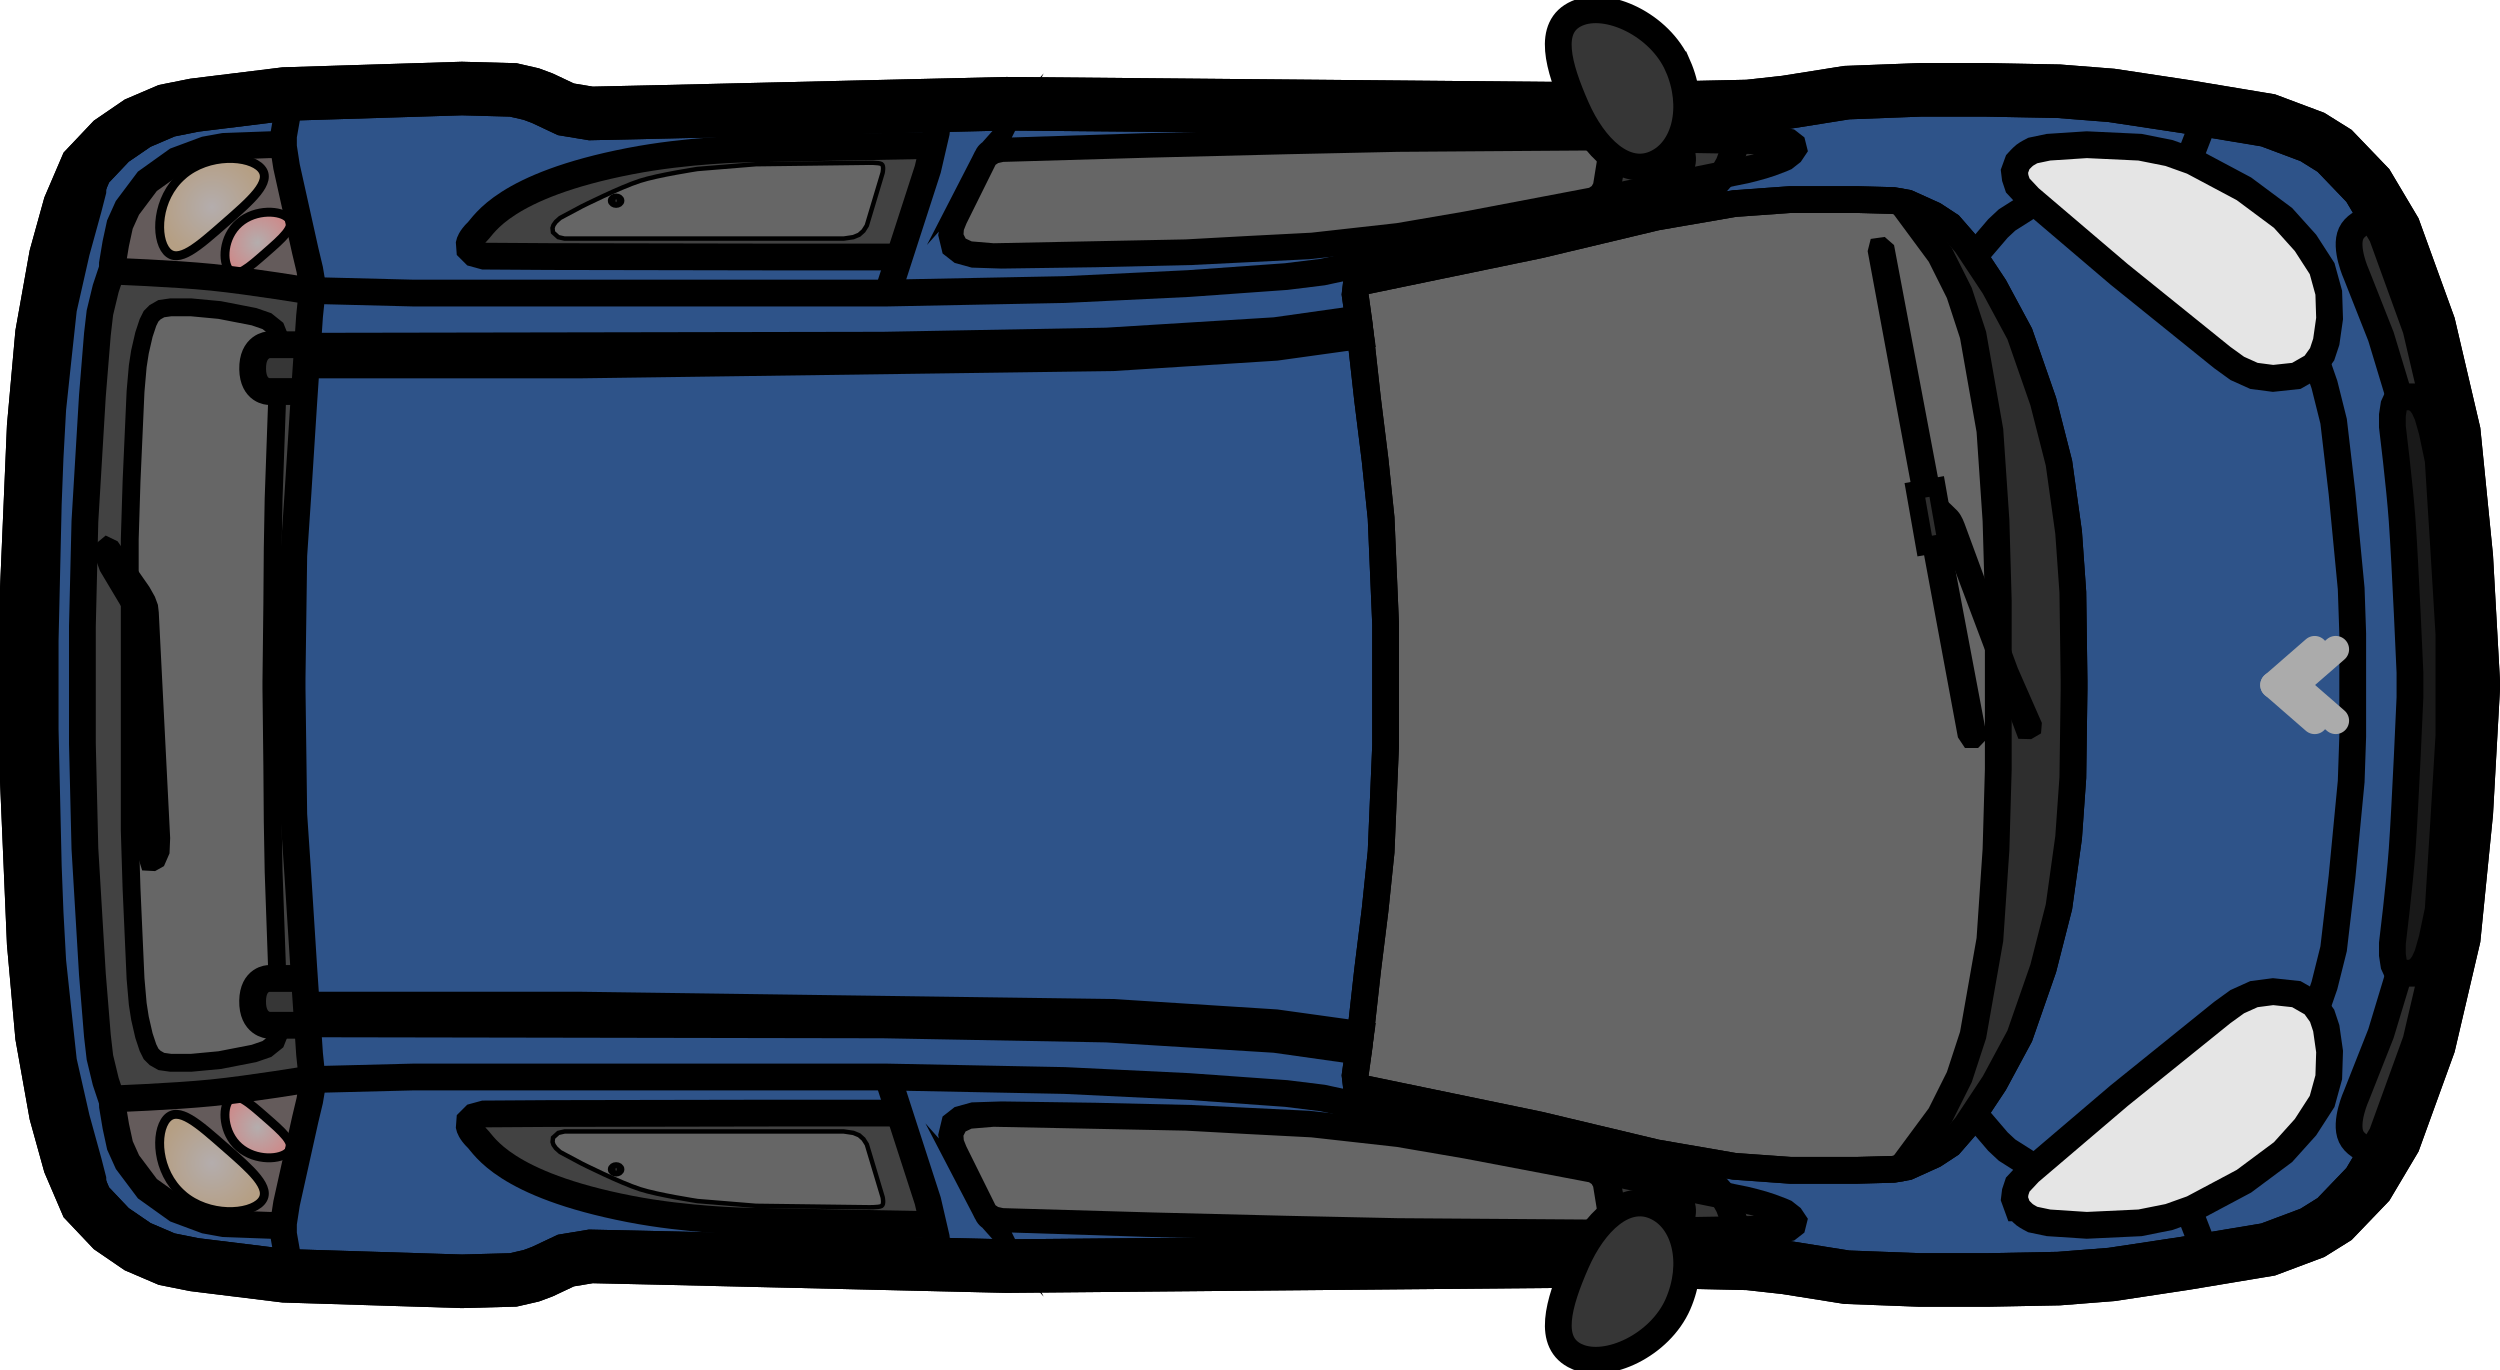 <svg version="1.1" xmlns="http://www.w3.org/2000/svg" xmlns:xlink="http://www.w3.org/1999/xlink" width="70.02" height="38.372" viewBox="0,0,70.02,38.372"><defs><radialGradient cx="210.918" cy="193.386" r="1.467" gradientUnits="userSpaceOnUse" id="color-1"><stop offset="0" stop-color="#b4adad"/><stop offset="1" stop-color="#b59f84"/></radialGradient><radialGradient cx="212.199" cy="192.39" r="0.918" gradientUnits="userSpaceOnUse" id="color-2"><stop offset="0" stop-color="#b4adad"/><stop offset="1" stop-color="#cc8b8b"/></radialGradient><radialGradient cx="210.918" cy="166.614" r="1.467" gradientUnits="userSpaceOnUse" id="color-3"><stop offset="0" stop-color="#b4adad"/><stop offset="1" stop-color="#b59f84"/></radialGradient><radialGradient cx="212.199" cy="167.61" r="0.918" gradientUnits="userSpaceOnUse" id="color-4"><stop offset="0" stop-color="#b4adad"/><stop offset="1" stop-color="#cc8b8b"/></radialGradient></defs><g transform="translate(-204.98,-160.814)"><g data-paper-data="{&quot;isPaintingLayer&quot;:true}" fill-rule="nonzero" stroke-linejoin="miter" stroke-miterlimit="10" stroke-dasharray="" stroke-dashoffset="0" style="mix-blend-mode: normal"><path d="M274.25,180.087l-0.194,3.494l-0.349,3.494l-0.699,2.989l-0.971,2.679l-0.738,1.242l-0.932,0.971l-0.621,0.388l-1.242,0.466l-2.329,0.388l-2.058,0.311l-1.475,0.116l-2.019,0.039h-1.863l-2.058,-0.078l-1.708,-0.272l-1.048,-0.116l-3.533,-0.078l-17.237,0.155l-9.9,-0.233l-1.747,-0.039l-0.699,0.116l-0.66,0.311l-0.311,0.116l-0.505,0.116l-1.436,0.039l-4.969,-0.155l-2.523,-0.311l-0.776,-0.155l-0.815,-0.349l-0.738,-0.505l-0.699,-0.738l-0.466,-1.087l-0.388,-1.398l-0.388,-2.174l-0.233,-2.601l-0.194,-4.581v-3.028v-2.271l0.194,-4.581l0.233,-2.601l0.388,-2.174l0.388,-1.398l0.466,-1.087l0.699,-0.738l0.738,-0.505l0.815,-0.349l0.776,-0.155l2.523,-0.311l4.969,-0.155l1.436,0.039l0.505,0.116l0.311,0.116l0.66,0.311l0.699,0.116l1.747,-0.039l9.9,-0.233l17.237,0.155l3.533,-0.078l1.048,-0.116l1.708,-0.272l2.058,-0.078h1.863l2.019,0.039l1.475,0.116l2.058,0.311l2.329,0.388l1.242,0.466l0.621,0.388l0.932,0.971l0.738,1.242l0.971,2.679l0.699,2.989l0.349,3.494l0.194,3.494z" data-paper-data="{&quot;index&quot;:null}" fill="#2e5389" stroke="#000000" stroke-width="1.5" stroke-linecap="round"/><path d="M207.197,194.216l-0.323,-0.994l-0.564,-1.935l-0.376,-4.058l-0.242,-7.902l0.134,-2.607l0.027,-3.601l0.269,-2.849l0.349,-2.15l0.511,-1.639l0.43,-1.021l0.156,0.12l0.025,0.187l-0.012,0.399l-0.125,0.487l-0.337,1.223l-0.362,1.597l-0.15,1.385l-0.15,1.41l-0.075,1.373l-0.05,1.298l-0.087,3.818v0.42v1.472v0.597l0.087,3.818l0.05,1.298l0.075,1.373l0.15,1.41l0.15,1.385l0.362,1.597l0.337,1.223l0.125,0.487l0.012,0.399l-0.025,0.187z" fill="#363636" stroke="#000000" stroke-width="0.75" stroke-linecap="round"/><path d="M271.751,193.141c0,0 -0.729,-0.084 -0.92,-0.492c-0.191,-0.408 0.15,-1.155 0.15,-1.155l0.685,-1.733l0.492,-1.626l0.788,-5.516l-0.21,-9.643l-0.578,-1.111l-0.492,-1.626l-0.685,-1.733c0,0 -0.341,-0.747 -0.15,-1.155c0.191,-0.408 0.92,-0.492 0.92,-0.492l0.273,0.374l0.914,2.715l0.806,3.279l0.403,4.139l0.161,2.661l-0.323,5.133l-0.564,3.36l-0.914,2.876l-0.618,1.532z" fill="#2e2e2e" stroke="#000000" stroke-width="0.75" stroke-linecap="round"/><path d="M213.68,191.032c-0.188,0.031 -1.739,0.285 -2.765,0.389c-1.093,0.11 -2.81,0.172 -2.81,0.172l-0.163,-0.489l-0.163,-0.675l-0.07,-0.606l-0.14,-1.724l-0.21,-3.517l-0.07,-2.935v-1.023v-1.228v-1.042l0.07,-2.935l0.21,-3.517l0.14,-1.724l0.07,-0.606l0.163,-0.675l0.163,-0.489c0,0 1.717,0.062 2.81,0.172c1.093,0.11 2.784,0.392 2.784,0.392l0,-0.001l0.019,0.035l-0.068,0.66l-0.163,2.422l-0.163,2.562l-0.116,1.724l-0.047,3.446v0.269l0.047,3.538l0.116,1.724l0.163,2.562l0.163,2.422l0.067,0.643z" data-paper-data="{&quot;index&quot;:null}" fill="#424242" stroke="#000000" stroke-width="0" stroke-linecap="round"/><path d="M263.07,180.127l-0.034,2.468l-0.118,1.674l-0.271,1.944l-0.44,1.724l-0.659,1.893l-0.71,1.319l-0.795,1.2l-0.45,0.517l-0.447,0.293l-0.741,0.335l-0.391,0.07l-1.006,0.028h-1.887l-1.565,-0.112l-2.18,-0.377l-3.284,-0.783l-4.249,-0.88l-0.741,-0.154l-0.14,-0.112l-0.028,-0.238l0.112,-0.811l0.238,-2.138l0.21,-1.691l0.168,-1.621l0.126,-2.977v-1.23v-0.94v-1.23l-0.126,-2.977l-0.168,-1.621l-0.21,-1.691l-0.238,-2.138l-0.112,-0.811l0.028,-0.238l0.14,-0.112l0.741,-0.154l4.249,-0.88l3.284,-0.783l2.18,-0.377l1.565,-0.112h1.887l1.006,0.028l0.391,0.07l0.741,0.335l0.447,0.293l0.45,0.517l0.795,1.2l0.71,1.319l0.659,1.893l0.44,1.724l0.271,1.944l0.118,1.674l0.034,2.468z" fill="#666666" stroke="#000000" stroke-width="0.75" stroke-linecap="round"/><path d="M258.297,193.437l1.025,-1.387l0.535,-1.07l0.385,-1.177l0.471,-2.674l0.171,-2.524l0.064,-2.246v-1.989v-0.741v-1.989l-0.064,-2.246l-0.171,-2.524l-0.471,-2.674l-0.385,-1.177l-0.535,-1.07l-1.071,-1.449l0.019,-0.02l0.135,0.024l0.741,0.335l0.447,0.293l0.45,0.517l0.795,1.2l0.71,1.319l0.659,1.893l0.44,1.724l0.271,1.944l0.118,1.674l0.034,2.468v0.253l-0.034,2.468l-0.118,1.674l-0.271,1.944l-0.44,1.724l-0.659,1.893l-0.71,1.319l-0.795,1.2l-0.45,0.517l-0.447,0.293l-0.741,0.335l-0.05,0.009l-0.049,-0.053l0.005,-0.006z" fill="#2e2e2e" stroke="#000000" stroke-width="0" stroke-linecap="round"/><g stroke="#000000"><path d="M212.832,195.133h-0.3l-1.281,-0.047l-0.512,-0.093l-0.815,-0.303l-0.815,-0.582l-0.559,-0.745l-0.21,-0.466l-0.116,-0.536l-0.093,-0.559v-0.186l-0.001,-0.024c0.204,-0.008 1.767,-0.068 2.787,-0.171c1.093,-0.11 2.784,-0.392 2.784,-0.392l0.022,0.222l-0.065,0.388l-0.125,0.524l-0.524,2.358l-0.087,0.562v0.036z" fill="#645b5b" stroke-width="0" stroke-linecap="round"/><path d="M210.087,194.27c-0.731,-0.64 -0.764,-1.748 -0.439,-2.12c0.325,-0.372 0.885,0.134 1.616,0.774c0.731,0.64 1.357,1.171 1.032,1.543c-0.325,0.372 -1.478,0.443 -2.209,-0.196z" fill="url(#color-1)" stroke-width="0.25" stroke-linecap="butt"/><path d="M211.679,192.943c-0.458,-0.401 -0.479,-1.095 -0.275,-1.327c0.204,-0.233 0.554,0.084 1.012,0.484c0.458,0.401 0.85,0.733 0.646,0.966c-0.204,0.233 -0.925,0.277 -1.383,-0.123z" fill="url(#color-2)" stroke-width="0.25" stroke-linecap="butt"/></g><path d="M213.613,188.965h7.57l14.966,0.204l4.571,0.291l2.367,0.329l-0.069,0.466l-2.327,-0.329l-4.717,-0.291l-6.26,-0.116l-16.072,-0.029" fill="#363636" stroke="#000000" stroke-width="0.75" stroke-linecap="round"/><path d="M208.614,179.816v-3.893l0.05,-1.622l0.112,-2.521l0.062,-0.711l0.062,-0.399l0.112,-0.487l0.112,-0.337l0.087,-0.175l0.112,-0.112l0.175,-0.1l0.262,-0.037h0.574l0.799,0.075l0.961,0.187l0.362,0.125l0.125,0.1l0.125,0.1l0.075,0.187l0.037,0.2l-0.05,0.849l-0.125,3.531l-0.025,1.398l-0.012,1.56l-0.025,2.171v0.193l0.025,2.171l0.012,1.56l0.025,1.398l0.125,3.531l0.05,0.849l-0.037,0.2l-0.075,0.187l-0.125,0.1l-0.125,0.1l-0.362,0.125l-0.961,0.187l-0.799,0.075h-0.574l-0.262,-0.037l-0.175,-0.1l-0.112,-0.112l-0.087,-0.175l-0.112,-0.337l-0.112,-0.487l-0.062,-0.399l-0.062,-0.711l-0.112,-2.521l-0.05,-1.622v-3.893z" fill="#666666" stroke="#000000" stroke-width="0.5" stroke-linecap="round"/><path d="M213.555,189.53h-1.044c0,0 -0.468,-0.021 -0.456,-0.686c0.011,-0.625 0.456,-0.625 0.456,-0.625h0.966" fill="#363636" stroke="#000000" stroke-width="0.75" stroke-linecap="round"/><path d="M231.044,195.113l-5.154,-0.099c0,0 -1.638,-0.023 -3.266,-0.339c-3.536,-0.686 -4.08,-1.787 -4.274,-1.975c-0.195,-0.188 -0.225,-0.324 -0.225,-0.324l0.012,-0.162l0.125,-0.125l0.275,-0.075l1.834,-0.012l6.252,-0.012h3.494l0.05,-0.009l0.798,2.467l0.156,0.675z" fill="#424242" stroke="#000000" stroke-width="0" stroke-linecap="round"/><path d="M232.625,194.783l-0.936,-1.884l-0.05,-0.287l0.075,-0.312l0.175,-0.137l0.362,-0.1l0.786,-0.025l2.62,0.037l2.67,0.062l3.294,0.162l2.358,0.262l1.859,0.324l4.018,0.724l4.006,0.811c0,0 0.44,0.102 0.711,0.2c0.271,0.097 0.387,0.15 0.387,0.15l0.175,0.137l0.075,0.112l-0.025,0.1l-0.112,0.087l-0.137,0.025l-2.907,0.05h-3.519l-5.99,-0.075l-5.441,-0.125l-4.243,-0.137c0,0 -0.103,-0.032 -0.141,-0.061c-0.031,-0.024 -0.071,-0.101 -0.071,-0.101z" fill="#363636" stroke="#000000" stroke-width="0.75" stroke-linecap="round"/><path d="M249.764,195.098l-5.631,-0.04l-3.104,-0.067l-3.79,-0.094l-4.179,-0.121l-0.175,-0.04l-0.121,-0.081l-0.833,-1.68l-0.081,-0.202l-0.013,-0.175l0.094,-0.188l0.228,-0.108l0.645,-0.054l5.389,0.108l1.707,0.094l1.814,0.094l2.405,0.269l1.881,0.323l3.534,0.672l0.121,0.081l0.067,0.121l0.161,0.994z" fill="#666666" stroke="#000000" stroke-width="0.25" stroke-linecap="round"/><path d="M250.248,195.219l-0.296,-1.519" fill="none" stroke="#000000" stroke-width="0.75" stroke-linecap="round"/><path d="M212.832,195.133h-0.3l-1.281,-0.047l-0.512,-0.093l-0.815,-0.303l-0.815,-0.582l-0.559,-0.745l-0.21,-0.466l-0.116,-0.536l-0.093,-0.559v-0.186" fill="none" stroke="#000000" stroke-width="0.75" stroke-linecap="round"/><path d="M261.493,194.644l-0.093,-0.256l0.023,-0.186l0.07,-0.21l0.326,-0.349l2.516,-2.143l2.888,-2.329l0.419,-0.303l0.466,-0.21l0.536,-0.07l0.652,0.07l0.489,0.28l0.233,0.326l0.116,0.349l0.093,0.652l-0.023,0.722l-0.186,0.675l-0.466,0.722l-0.629,0.699l-1.095,0.815l-1.444,0.769l-0.652,0.233l-0.815,0.163l-1.491,0.07l-1.071,-0.07l-0.443,-0.093c0,0 -0.156,-0.08 -0.225,-0.133c-0.071,-0.055 -0.194,-0.193 -0.194,-0.193z" fill="#e5e5e5" stroke="#000000" stroke-width="0.75" stroke-linecap="round"/><path d="M261.886,193.466l-0.693,-0.44l-0.254,-0.237l-0.592,-0.693" fill="none" stroke="#000000" stroke-width="0.75" stroke-linecap="round"/><path d="M213.718,191.215l0.012,-0.175" fill="none" stroke="#000000" stroke-width="0.75" stroke-linecap="round"/><path d="M229.867,191.052l1.098,3.394l0.237,1.023l0.062,0.599" fill="none" stroke="#000000" stroke-width="0.75" stroke-linecap="round"/><path d="M231.044,195.113l-5.154,-0.099c0,0 -1.638,-0.023 -3.266,-0.339c-3.536,-0.686 -4.08,-1.787 -4.274,-1.975c-0.195,-0.188 -0.225,-0.324 -0.225,-0.324l0.012,-0.162l0.125,-0.125l0.275,-0.075l1.834,-0.012l6.252,-0.012h3.494" fill="none" stroke="#000000" stroke-width="0.75" stroke-linecap="round"/><path d="M251.142,194.605c0.271,-0.284 0.651,-0.362 0.848,-0.174c0.197,0.188 0.136,0.571 -0.135,0.855c-0.271,0.284 -0.651,0.362 -0.848,0.174c-0.197,-0.188 -0.136,-0.571 0.135,-0.855z" fill="#363636" stroke="#000000" stroke-width="0.75" stroke-linecap="butt"/><path d="M258.231,166.474l1.091,1.476l0.535,1.07l0.385,1.177l0.471,2.674l0.171,2.524l0.064,2.246v1.989v0.741v1.989l-0.064,2.246l-0.171,2.524l-0.471,2.674l-0.385,1.177l-0.535,1.07l-1.091,1.476" fill="none" stroke="#000000" stroke-width="0.75" stroke-linecap="round"/><path d="M273.569,180.371v1.048l-0.15,2.481l-0.15,2.396l-0.171,0.813l-0.128,0.449l-0.107,0.235l-0.128,0.171l-0.193,0.107h-0.406l-0.107,-0.235l-0.043,-0.278v-0.321c0,0 0.203,-1.651 0.274,-2.633c0.089,-1.249 0.218,-4.255 0.218,-4.255v-0.698c0,0 -0.129,-3.006 -0.218,-4.255c-0.07,-0.982 -0.274,-2.633 -0.274,-2.633v-0.321l0.043,-0.278l0.107,-0.235h0.406l0.193,0.107l0.128,0.171l0.107,0.235l0.128,0.449l0.171,0.813l0.15,2.396l0.15,2.481v1.048z" fill="#191919" stroke="#000000" stroke-width="0.75" stroke-linecap="round"/><path d="M266.317,194.788l0.513,1.326" fill="none" stroke="#000000" stroke-width="0.75" stroke-linecap="round"/><path d="M269.89,171.03l0.193,0.556l0.257,1.027l0.235,2.011l0.257,2.674l0.043,1.262v0.877v1.126v0.877l-0.043,1.262l-0.257,2.674l-0.235,2.011l-0.257,1.027l-0.193,0.556" fill="none" stroke="#000000" stroke-width="0.75" stroke-linecap="round"/><path d="M229.257,194.627l-3.104,-0.04l-1.639,-0.134c0,0 -1.106,-0.169 -1.61,-0.332c-0.568,-0.184 -1.628,-0.716 -1.628,-0.716l-0.605,-0.323l-0.121,-0.108l-0.067,-0.094l-0.027,-0.081l0.013,-0.121l0.148,-0.134l0.175,-0.04h7.821l0.269,0.04l0.161,0.067l0.121,0.108l0.094,0.148l0.443,1.478c0,0 0.045,0.199 -0.028,0.245c-0.075,0.048 -0.415,0.037 -0.415,0.037z" fill="#666666" stroke="#000000" stroke-width="0.125" stroke-linecap="round"/><path d="M222.343,193.565c0,0.042 -0.048,0.076 -0.107,0.076c-0.059,0 -0.107,-0.034 -0.107,-0.076c0,-0.042 0.048,-0.076 0.107,-0.076c0.059,0 0.107,0.034 0.107,0.076z" fill="#363636" stroke="#000000" stroke-width="0.25" stroke-linecap="butt"/><g data-paper-data="{&quot;index&quot;:null}" stroke="#000000"><path d="M212.919,164.881v0.036l0.087,0.562l0.524,2.358l0.125,0.524l0.065,0.388l-0.022,0.222c0,0 -1.69,-0.282 -2.784,-0.392c-1.02,-0.103 -2.583,-0.163 -2.787,-0.171l0.001,-0.024v-0.186l0.093,-0.559l0.116,-0.536l0.21,-0.466l0.559,-0.745l0.815,-0.582l0.815,-0.303l0.512,-0.093l1.281,-0.047h0.3z" fill="#645b5b" stroke-width="0" stroke-linecap="round"/><path d="M210.087,165.73c0.731,-0.64 1.884,-0.568 2.209,-0.196c0.325,0.372 -0.301,0.903 -1.032,1.543c-0.731,0.64 -1.291,1.145 -1.616,0.774c-0.325,-0.372 -0.292,-1.48 0.439,-2.12z" fill="url(#color-3)" stroke-width="0.25" stroke-linecap="butt"/><path d="M213.063,166.934c0.204,0.233 -0.188,0.565 -0.646,0.966c-0.458,0.401 -0.809,0.717 -1.012,0.484c-0.204,-0.233 -0.183,-0.927 0.275,-1.327c0.458,-0.401 1.18,-0.356 1.383,-0.123z" fill="url(#color-4)" stroke-width="0.25" stroke-linecap="butt"/></g><path d="M213.642,170.511l16.072,-0.029l6.26,-0.116l4.717,-0.291l2.327,-0.329l0.069,0.466l-2.367,0.329l-4.571,0.291l-14.966,0.204h-7.57" data-paper-data="{&quot;index&quot;:null}" fill="#363636" stroke="#000000" stroke-width="0.75" stroke-linecap="round"/><path d="M213.478,171.78h-0.966c0,0 -0.444,-0 -0.456,-0.625c-0.012,-0.665 0.456,-0.686 0.456,-0.686h1.044" data-paper-data="{&quot;index&quot;:null}" fill="#363636" stroke="#000000" stroke-width="0.75" stroke-linecap="round"/><path d="M231.122,164.879l-0.156,0.675l-0.798,2.467l-0.05,-0.009h-3.494l-6.252,-0.012l-1.834,-0.012l-0.275,-0.075l-0.125,-0.125l-0.012,-0.162c0,0 0.03,-0.136 0.225,-0.324c0.195,-0.188 0.738,-1.289 4.274,-1.975c1.628,-0.316 3.266,-0.339 3.266,-0.339l5.154,-0.099z" data-paper-data="{&quot;index&quot;:null}" fill="#424242" stroke="#000000" stroke-width="0" stroke-linecap="round"/><path d="M232.625,165.217c0,0 0.04,-0.078 0.071,-0.101c0.038,-0.029 0.141,-0.061 0.141,-0.061l4.243,-0.137l5.441,-0.125l5.99,-0.075h3.519l2.907,0.05l0.137,0.025l0.112,0.087l0.025,0.1l-0.075,0.112l-0.175,0.137c0,0 -0.115,0.053 -0.387,0.15c-0.271,0.097 -0.711,0.2 -0.711,0.2l-4.006,0.811l-4.018,0.724l-1.859,0.324l-2.358,0.262l-3.294,0.162l-2.67,0.062l-2.62,0.037l-0.786,-0.025l-0.362,-0.1l-0.175,-0.137l-0.075,-0.312l0.05,-0.287l0.936,-1.884z" data-paper-data="{&quot;index&quot;:null}" fill="#363636" stroke="#000000" stroke-width="0.75" stroke-linecap="round"/><path d="M249.885,164.996l-0.161,0.994l-0.067,0.121l-0.121,0.081l-3.534,0.672l-1.881,0.323l-2.405,0.269l-1.814,0.094l-1.707,0.094l-5.389,0.108l-0.645,-0.054l-0.228,-0.108l-0.094,-0.188l0.013,-0.175l0.081,-0.202l0.833,-1.68l0.121,-0.081l0.175,-0.04l4.179,-0.121l3.79,-0.094l3.104,-0.067l5.631,-0.04z" data-paper-data="{&quot;index&quot;:null}" fill="#666666" stroke="#000000" stroke-width="0.25" stroke-linecap="round"/><path d="M249.952,166.3l0.296,-1.519" data-paper-data="{&quot;index&quot;:null}" fill="none" stroke="#000000" stroke-width="0.75" stroke-linecap="round"/><path d="M208.129,168.384v-0.186l0.093,-0.559l0.116,-0.536l0.21,-0.466l0.559,-0.745l0.815,-0.582l0.815,-0.303l0.512,-0.093l1.281,-0.047h0.3" data-paper-data="{&quot;index&quot;:null}" fill="none" stroke="#000000" stroke-width="0.75" stroke-linecap="round"/><path d="M261.493,165.356c0,0 0.123,-0.137 0.194,-0.193c0.068,-0.053 0.225,-0.133 0.225,-0.133l0.443,-0.093l1.071,-0.07l1.491,0.07l0.815,0.163l0.652,0.233l1.444,0.769l1.095,0.815l0.629,0.699l0.466,0.722l0.186,0.675l0.023,0.722l-0.093,0.652l-0.116,0.349l-0.233,0.326l-0.489,0.28l-0.652,0.07l-0.536,-0.07l-0.466,-0.21l-0.419,-0.303l-2.888,-2.329l-2.516,-2.143l-0.326,-0.349l-0.07,-0.21l-0.023,-0.186z" data-paper-data="{&quot;index&quot;:null}" fill="#e5e5e5" stroke="#000000" stroke-width="0.75" stroke-linecap="round"/><path d="M213.181,196.443l-0.15,-0.437l-0.112,-0.636v-0.287l0.087,-0.562l0.524,-2.358l0.125,-0.524l0.065,-0.388l-0.022,-0.222c0,0 -1.69,0.282 -2.784,0.392c-1.093,0.11 -2.81,0.172 -2.81,0.172l-0.163,-0.489l-0.163,-0.675l-0.07,-0.606l-0.14,-1.724l-0.21,-3.517l-0.07,-2.935v-1.023v-1.228v-1.042l0.07,-2.935l0.21,-3.517l0.14,-1.724l0.07,-0.606l0.163,-0.675l0.163,-0.489c0,0 1.717,0.062 2.81,0.172c1.093,0.11 2.784,0.392 2.784,0.392l0.022,-0.222l-0.065,-0.388l-0.125,-0.524l-0.524,-2.358l-0.087,-0.562v-0.287l0.112,-0.636l0.15,-0.437" data-paper-data="{&quot;index&quot;:null}" fill="none" stroke="#000000" stroke-width="0.75" stroke-linecap="round"/><path d="M260.348,167.904l0.592,-0.693l0.254,-0.237l0.693,-0.44" data-paper-data="{&quot;index&quot;:null}" fill="none" stroke="#000000" stroke-width="0.75" stroke-linecap="round"/><path d="M253.877,196.151l-0.224,-0.825l-0.154,-0.461l-0.098,-0.266l-0.21,-0.377l-0.28,-0.321l-0.363,-0.21l-1.593,-0.349l-2.474,-0.405l-3.801,-0.797l-2.655,-0.573l-1.02,-0.126l-2.739,-0.196l-3.466,-0.168l-4.975,-0.098h-13.277l-2.781,0.07l-0.047,-0.039l-0.07,-0.675l-0.163,-2.422l-0.163,-2.562l-0.116,-1.724l-0.047,-3.538v-0.269l0.047,-3.446l0.116,-1.724l0.163,-2.562l0.163,-2.422l0.07,-0.675l0.047,-0.039l2.781,0.07h13.277l4.975,-0.098l3.466,-0.168l2.739,-0.196l1.02,-0.126l2.655,-0.573l3.801,-0.797l2.474,-0.405l1.593,-0.349l0.363,-0.21l0.28,-0.321l0.21,-0.377l0.098,-0.266l0.154,-0.461l0.224,-0.825" data-paper-data="{&quot;index&quot;:null}" fill="none" stroke="#000000" stroke-width="0.75" stroke-linecap="round"/><path d="M213.73,168.96l-0.012,-0.175" data-paper-data="{&quot;index&quot;:null}" fill="none" stroke="#000000" stroke-width="0.75" stroke-linecap="round"/><path d="M231.265,163.931l-0.062,0.599l-0.237,1.023l-1.098,3.394" data-paper-data="{&quot;index&quot;:null}" fill="none" stroke="#000000" stroke-width="0.75" stroke-linecap="round"/><path d="M230.117,168.012h-3.494l-6.252,-0.012l-1.834,-0.012l-0.275,-0.075l-0.125,-0.125l-0.012,-0.162c0,0 0.03,-0.136 0.225,-0.324c0.195,-0.188 0.738,-1.289 4.274,-1.975c1.628,-0.316 3.266,-0.339 3.266,-0.339l5.154,-0.099" data-paper-data="{&quot;index&quot;:null}" fill="none" stroke="#000000" stroke-width="0.75" stroke-linecap="round"/><path d="M251.007,164.54c0.197,-0.188 0.576,-0.11 0.848,0.174c0.271,0.284 0.332,0.667 0.135,0.855c-0.197,0.188 -0.576,0.11 -0.848,-0.174c-0.271,-0.284 -0.332,-0.667 -0.135,-0.855z" data-paper-data="{&quot;index&quot;:null}" fill="#363636" stroke="#000000" stroke-width="0.75" stroke-linecap="butt"/><path d="M266.831,163.885l-0.513,1.326" data-paper-data="{&quot;index&quot;:null}" fill="none" stroke="#000000" stroke-width="0.75" stroke-linecap="round"/><path d="M229.257,165.373c0,0 0.34,-0.011 0.415,0.037c0.073,0.046 0.028,0.245 0.028,0.245l-0.443,1.478l-0.094,0.148l-0.121,0.108l-0.161,0.067l-0.269,0.04h-7.821l-0.175,-0.04l-0.148,-0.134l-0.013,-0.121l0.027,-0.081l0.067,-0.094l0.121,-0.108l0.605,-0.323c0,0 1.061,-0.533 1.628,-0.716c0.505,-0.163 1.61,-0.332 1.61,-0.332l1.639,-0.134z" data-paper-data="{&quot;index&quot;:null}" fill="#666666" stroke="#000000" stroke-width="0.125" stroke-linecap="round"/><path d="M222.236,166.511c-0.059,0 -0.107,-0.034 -0.107,-0.076c0,-0.042 0.048,-0.076 0.107,-0.076c0.059,0 0.107,0.034 0.107,0.076c0,0.042 -0.048,0.076 -0.107,0.076z" data-paper-data="{&quot;index&quot;:null}" fill="#363636" stroke="#000000" stroke-width="0.25" stroke-linecap="butt"/><path d="M263.07,180.127l-0.034,2.468l-0.118,1.674l-0.271,1.944l-0.44,1.724l-0.659,1.893l-0.71,1.319l-0.795,1.2l-0.45,0.517l-0.447,0.293l-0.741,0.335l-0.391,0.07l-1.006,0.028h-1.887l-1.565,-0.112l-2.18,-0.377l-3.284,-0.783l-4.249,-0.88l-0.741,-0.154l-0.14,-0.112l-0.028,-0.238l0.112,-0.811l0.238,-2.138l0.21,-1.691l0.168,-1.621l0.126,-2.977v-1.23v-0.94v-1.23l-0.126,-2.977l-0.168,-1.621l-0.21,-1.691l-0.238,-2.138l-0.112,-0.811l0.028,-0.238l0.14,-0.112l0.741,-0.154l4.249,-0.88l3.284,-0.783l2.18,-0.377l1.565,-0.112h1.887l1.006,0.028l0.391,0.07l0.741,0.335l0.447,0.293l0.45,0.517l0.795,1.2l0.71,1.319l0.659,1.893l0.44,1.724l0.271,1.944l0.118,1.674l0.034,2.468z" fill="none" stroke="#000000" stroke-width="0.75" stroke-linecap="round"/><g fill="none" stroke="#ababab" stroke-width="0.75" stroke-linecap="round"><path d="M270.398,180.999l-1.15,-1.001"/><path d="M269.248,180.001l1.15,-1.001" data-paper-data="{&quot;index&quot;:null}"/></g><g fill="none" stroke="#ababab" stroke-width="0.75" stroke-linecap="round"><path d="M268.66,179.999l1.15,1.001"/><path d="M269.81,179.001l-1.15,1.001" data-paper-data="{&quot;index&quot;:null}"/></g><g stroke="#000000" stroke-width="0.5" stroke-linecap="round"><path d="M209.096,184.782l-0.326,-6.442l-0.04,-0.332l-0.056,-0.193l-0.668,-1.12l-0.094,-0.261l-0.02,-0.16l-0.005,-0.092l0.089,-0.074l0.13,0.063l0.846,1.214l0.139,0.247l0.067,0.181l0.02,0.172l0.023,0.46l0.295,5.844l-0.016,0.37l-0.103,0.236l-0.112,0.063l-0.116,-0.006z" fill="#363636"/><path d="M208.784,177.935l0.327,-0.143" fill="none"/></g><path d="M274.25,180.087l-0.194,3.494l-0.349,3.494l-0.699,2.989l-0.971,2.679l-0.738,1.242l-0.932,0.971l-0.621,0.388l-1.242,0.466l-2.329,0.388l-2.058,0.311l-1.475,0.116l-2.019,0.039h-1.863l-2.058,-0.078l-1.708,-0.272l-1.048,-0.116l-3.533,-0.078l-17.237,0.155l-9.9,-0.233l-1.747,-0.039l-0.699,0.116l-0.66,0.311l-0.311,0.116l-0.505,0.116l-1.436,0.039l-4.969,-0.155l-2.523,-0.311l-0.776,-0.155l-0.815,-0.349l-0.738,-0.505l-0.699,-0.738l-0.466,-1.087l-0.388,-1.398l-0.388,-2.174l-0.233,-2.601l-0.194,-4.581v-3.028v-2.271l0.194,-4.581l0.233,-2.601l0.388,-2.174l0.388,-1.398l0.466,-1.087l0.699,-0.738l0.738,-0.505l0.815,-0.349l0.776,-0.155l2.523,-0.311l4.969,-0.155l1.436,0.039l0.505,0.116l0.311,0.116l0.66,0.311l0.699,0.116l1.747,-0.039l9.9,-0.233l17.237,0.155l3.533,-0.078l1.048,-0.116l1.708,-0.272l2.058,-0.078h1.863l2.019,0.039l1.475,0.116l2.058,0.311l2.329,0.388l1.242,0.466l0.621,0.388l0.932,0.971l0.738,1.242l0.971,2.679l0.699,2.989l0.349,3.494l0.194,3.494z" data-paper-data="{&quot;index&quot;:null}" fill="none" stroke="#000000" stroke-width="1.5" stroke-linecap="round"/><path d="M249.15,198.811c-0.852,-0.374 -0.525,-1.49 -0.024,-2.633c0.501,-1.142 1.361,-1.953 2.213,-1.579c0.852,0.374 1.137,1.603 0.636,2.745c-0.501,1.142 -1.972,1.84 -2.824,1.467z" fill="#363636" stroke="#000000" stroke-width="0.75" stroke-linecap="butt"/><path d="M251.974,162.656c0.501,1.142 0.216,2.371 -0.636,2.745c-0.852,0.374 -1.712,-0.437 -2.213,-1.579c-0.501,-1.142 -0.828,-2.259 0.024,-2.633c0.852,-0.374 2.323,0.324 2.824,1.467z" data-paper-data="{&quot;index&quot;:null}" fill="#363636" stroke="#000000" stroke-width="0.75" stroke-linecap="butt"/><g fill="#2e2e2e" stroke="#000000" stroke-width="0.5"><path d="M257.799,167.81l2.57,13.607l-0.093,0.097h-0.127l-0.095,-0.143l-2.509,-13.515l0.032,-0.127l0.111,-0.016z" stroke-linecap="round"/><path d="M261.685,181.261l-2.1,-5.579c0,0 -0.056,-0.135 -0.088,-0.171c-0.104,-0.117 -0.642,-0.644 -0.642,-0.644l-0.048,-0.313l0.178,0.156c0,0 0.49,0.425 0.633,0.58c0.086,0.093 0.146,0.264 0.146,0.264l1.496,4.062l0.654,1.488l-0.008,0.101l-0.101,0.059z" stroke-linecap="round"/><path d="M259.223,174.439l0.275,1.561l-0.611,0.108l-0.275,-1.561z" stroke-linecap="butt"/></g></g></g></svg>